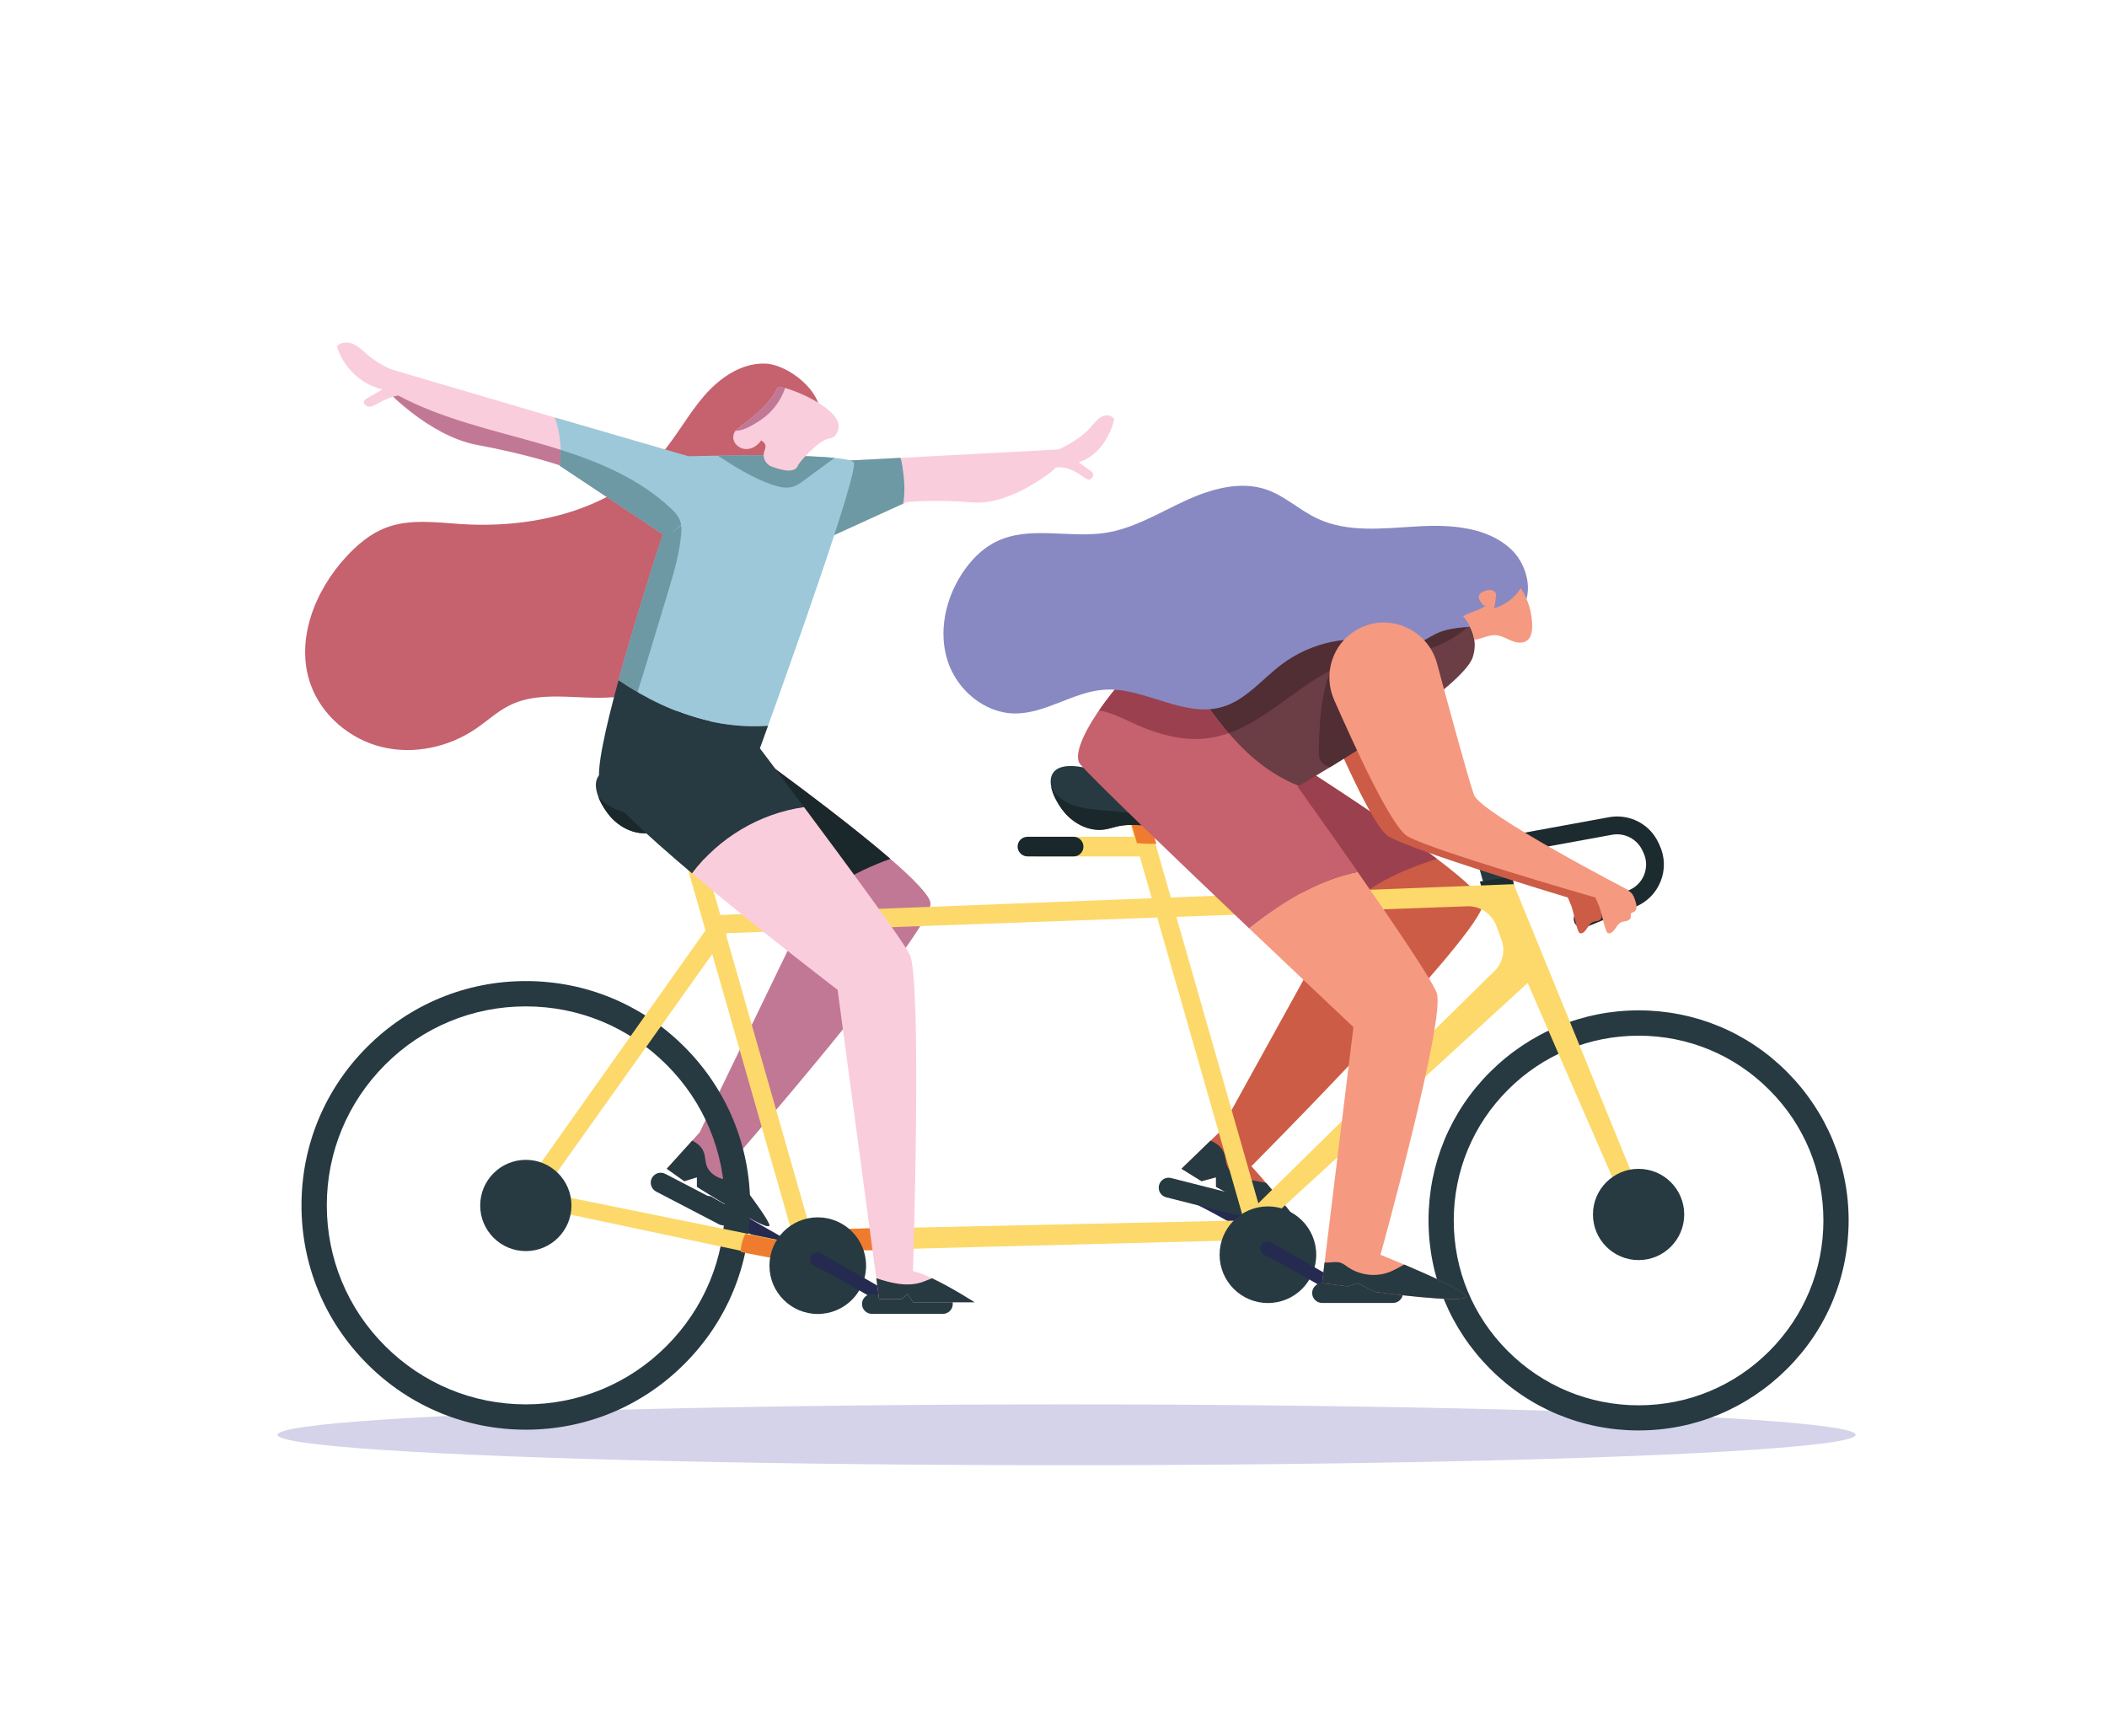 <?xml version="1.0" encoding="utf-8"?>
<!-- Generator: Adobe Illustrator 22.1.0, SVG Export Plug-In . SVG Version: 6.00 Build 0)  -->
<svg version="1.1" xmlns="http://www.w3.org/2000/svg" xmlns:xlink="http://www.w3.org/1999/xlink" x="0px" y="0px"
	 viewBox="0 0 2272 1872" style="enable-background:new 0 0 2272 1872;" xml:space="preserve">
<style type="text/css">
	.st0{fill:none;}
	.st1{fill:#D5D3EA;}
	.st2{fill:#CC5C46;}
	.st3{fill:#273941;}
	.st4{fill:#9B404F;}
	.st5{fill:#C17894;}
	.st6{fill:#1A272B;}
	.st7{fill:#252A51;}
	.st8{fill:#1C2B30;}
	.st9{fill:#FCD96A;}
	.st10{fill:#EF7C2E;}
	.st11{fill:#F69981;}
	.st12{fill:#6B3D44;}
	.st13{fill:#C6616E;}
	.st14{fill:#512D34;}
	.st15{fill:#8889C2;}
	.st16{fill:#FACDDC;}
	.st17{fill:#6C99A3;}
	.st18{fill:#9CC8DA;}
</style>
<g id="Background">
	<g>
		<g>
			<rect x="0" class="st0" width="2272" height="1872"/>
		</g>
	</g>
	<g id="Layer_1_1_">
	</g>
	<g id="Layer_2">
	</g>
	<g id="Layer_1_2_">
	</g>
	<g id="Layer_2_1_">
	</g>
</g>
<g id="object">
	<g>
		<ellipse class="st1" cx="1150.1" cy="1547.3" rx="850.8" ry="32.8"/>
		<g>
			<path class="st2" d="M1315.1,1220.7l-41,39.7l21.6,13.4l15.6-4.2v10.3c0,0,91.3,51,89.2,41.3s-60.1-73.6-60.1-73.6l21-20.3
				l-33.3-30.2L1315.1,1220.7z"/>
			<path class="st3" d="M1400.5,1321.1c-1.2-5.3-19-26.7-34.9-45.1c-1.5-0.5-3.1-0.9-4.7-1.2c-7.2-1.6-14.6-2.1-21.5-4.4
				c-7-2.3-13.7-6.7-16.4-13.6c-1.7-4.4-1.5-9.5-3.3-13.9c-2.5-6.2-8.1-10.1-14.4-12.8l-31.3,30.3l21.6,13.4l15.6-4.2v10.3
				C1311.3,1279.8,1402.6,1330.9,1400.5,1321.1z"/>
			<path class="st2" d="M1295.7,758.6c0,0,301.8,184.3,303.3,215.6c1.6,31.3-252.3,286.2-252.3,286.2l-31.7-39.7l118.3-214.2
				l-231.4-163.4L1295.7,758.6z"/>
			<path class="st4" d="M1483.9,954.6c20.3-12.5,42.8-21.1,65.6-28.4c-86-65.1-253.8-167.6-253.8-167.6l-93.8,84.5l230.7,162.8
				C1444.4,984.8,1463.1,967.4,1483.9,954.6z"/>
		</g>
		<g>
			<path class="st5" d="M754.9,1220.7l-35.9,39.7l18.9,13.4l13.6-4.2v10.3c0,0,80,51,78.1,41.3s-52.6-73.6-52.6-73.6l18.4-20.3
				l-29.1-30.2L754.9,1220.7z"/>
			<path class="st3" d="M829.6,1321.1c-1-5.3-16.6-26.7-30.5-45.1c-1.4-0.5-2.7-0.9-4.1-1.2c-6.3-1.6-12.7-2.1-18.8-4.4
				c-6.1-2.3-12-6.7-14.3-13.6c-1.5-4.4-1.3-9.5-2.9-13.9c-2.1-6.2-7.1-10.1-12.6-12.8l-27.4,30.3l18.9,13.4l13.6-4.2v10.3
				C751.6,1279.8,831.5,1330.9,829.6,1321.1z"/>
			<path class="st5" d="M737.9,758.6c0,0,264.1,184.3,265.5,215.6c1.4,31.3-220.8,286.2-220.8,286.2l-27.8-39.7l103.6-214.2
				L655.8,843.2L737.9,758.6z"/>
			<path class="st6" d="M902.7,954.6c17.8-12.5,37.4-21.1,57.4-28.4c-75.3-65.1-222.2-167.6-222.2-167.6l-82.1,84.5L857.7,1006
				C868.1,984.8,884.4,967.4,902.7,954.6z"/>
		</g>
		<g>
			<g>
				<path class="st7" d="M767.5,1290.8c-3.1-1.8-7-1.2-9.4,1.4c-3.4,3.8-2.3,9.8,2.2,12c25.1,12.3,87,49,87,49h29.3L767.5,1290.8z"
					/>
				<path class="st3" d="M785.2,1301.2l-67.8-35.3c-5.3-2.7-11.7-0.7-14.5,4.6l0,0c-2.7,5.3-0.7,11.7,4.6,14.5l67.8,35.3
					c5.3,2.7,11.7,0.7,14.5-4.6l0,0C792.5,1310.4,790.5,1304,785.2,1301.2z"/>
				<g>
					<path class="st3" d="M1766.9,1542.6c-60.5,0-117.4-23.5-160.1-66.4s-66.4-99.7-66.4-160.1c0-60.5,23.5-117.4,66.4-160.1
						s99.7-66.4,160.1-66.4c60.5,0,117.4,23.5,160.1,66.4s66.4,99.7,66.4,160.1c0,60.5-23.5,117.4-66.4,160.1
						S1827.5,1542.6,1766.9,1542.6z M1766.9,1116.9c-53.2,0-103.3,20.7-140.9,58.4c-37.6,37.6-58.4,87.7-58.4,140.9
						c0,53.2,20.7,103.3,58.4,140.9c37.6,37.6,87.7,58.4,140.9,58.4c53.2,0,103.3-20.7,140.9-58.4c37.6-37.6,58.4-87.7,58.4-140.9
						c0-53.2-20.7-103.3-58.4-140.9C1870.2,1137.6,1820.2,1116.9,1766.9,1116.9z"/>
				</g>
				<path class="st3" d="M1614.7,911.7c-1-2.8-3.7-4.6-6.6-4.3l-12.8,1.2c-4,0.4-6.6,4.2-5.6,8.1l20.2,72.3l28.8-6.2L1614.7,911.7z"
					/>
				<polygon class="st8" points="1599.3,964 1595.8,950.6 1630.9,945.5 1633.8,961.7 				"/>
				<g>
					<path class="st3" d="M567,1541.8c-64.6,0-125.3-25.1-171-70.9c-45.7-45.7-70.9-106.4-70.9-171s25.1-125.3,70.9-171
						c45.7-45.7,106.4-70.9,171-70.9s125.3,25.1,171,70.9c45.7,45.7,70.9,106.4,70.9,171s-25.1,125.3-70.9,171
						C692.3,1516.7,631.6,1541.8,567,1541.8z M567,1085.3c-57.3,0-111.2,22.3-151.7,62.9c-40.5,40.5-62.9,94.4-62.9,151.7
						c0,57.3,22.3,111.2,62.9,151.7s94.4,62.9,151.7,62.9s111.2-22.3,151.7-62.9s62.9-94.4,62.9-151.7c0-57.3-22.3-111.2-62.9-151.7
						C678.2,1107.7,624.3,1085.3,567,1085.3z"/>
				</g>
				<path class="st7" d="M1300.4,1287c-3.1-1.8-7-1.2-9.4,1.4c-3.4,3.8-2.3,9.8,2.2,12c25.1,12.3,87,49,87,49h29.3L1300.4,1287z"/>
				<path class="st3" d="M1336.9,1289.2l-74.1-18.8c-5.7-1.5-11.6,2-13,7.8l0,0c-1.5,5.7,2,11.6,7.8,13l74.1,18.8
					c5.7,1.5,11.6-2,13-7.8l0,0C1346.2,1296.5,1342.7,1290.7,1336.9,1289.2z"/>
				<path class="st9" d="M1632.2,953.5l-859.8,33.4L553,1296.7l317.4,67.3c3,0.6,5.9,0.9,8.8,0.9c13.6,0,26.7-5.9,35.7-16.5
					l429.9-11.1l302.5-277.3l110.4,253.6l18.5-7.6L1632.2,953.5z M1613.3,1045.4l-275.3,270.8l-438.4,9.5
					c-6.2,7.4-16,20.4-25.5,18.6l-288.8-58.6l198.8-279.4l796.7-28.9c14.4-1,27.8,7.6,32.8,21.2l5.4,14.6
					C1623.1,1024,1621,1036.4,1613.3,1045.4z"/>
				<g>
					<path class="st10" d="M942.4,1324.4l-42.7,1.3c-6.2,7.4-16,20.4-25.5,18.6l-70.5-13.6c-3.1,6.1-4.9,12.7-5,19.5l71.7,13.8
						c3,0.6,5.9,0.9,8.8,0.9c13.6,0,26.7-5.9,35.7-16.5l33-0.1C948.4,1340.4,944.9,1331.7,942.4,1324.4z"/>
				</g>
				<g>
					
						<rect x="792.7" y="858.7" transform="matrix(0.961 -0.275 0.275 0.961 -275.009 264.04)" class="st9" width="20" height="505.2"/>
				</g>
				<path class="st10" d="M759.3,923.5l-16.6-57.8l-19.2,5.5l14.4,50.3c3.1,0.6,6.2,1,9.3,1.3C751.2,923.2,755.3,923.4,759.3,923.5z
					"/>
				<circle class="st3" cx="567" cy="1300" r="49.2"/>
				<circle class="st3" cx="1766.9" cy="1309.7" r="49.2"/>
				<path class="st3" d="M700.6,898.2c5.4-0.8,10.7-2.7,16.2-3.8c5.8-1.1,11.7-1.2,17.5-1c36.9,0.8,73.3,10.3,110.3,8.8
					c3.3-0.2,7-0.6,8.9-3.3c1.7-2.6,1-6.2-1-8.5c-1.9-2.3-4.7-3.8-7.5-5.1c-21.1-10-43.5-17.2-65.8-24.3
					c-34.5-11-70.5-25.4-106.5-30.6c-9.8-1.4-24.9-1.4-29.1,9.8c-4.6,12.2,6.6,31.2,14.3,40.1C668.2,892.3,684.3,900.5,700.6,898.2z
					"/>
				<path class="st6" d="M705,879.6c-12.9-0.9-26-1.4-38.2-5.7c-8.3-2.9-16.3-8-21.7-14.8c3.1,8.3,8.5,16.3,12.7,21.2
					c10.4,12,26.6,20.3,42.8,17.9c5.4-0.8,10.7-2.7,16.2-3.8c5.8-1.1,11.7-1.2,17.5-1c34.9,0.8,69.3,9.3,104.1,9
					C794.5,891.7,750.1,882.9,705,879.6z"/>
				<path class="st9" d="M1118.4,902.4c-5.8,0-10.6,4.7-10.6,10.6c0,5.8,4.7,10.6,10.6,10.6h120.4v-21.2H1118.4z"/>
				<path class="st6" d="M1157.7,902.4h-49.8c-6,0-10.9,5-10.6,11.1c0.3,5.7,5.2,10.1,10.9,10.1h49.5c5.8,0,10.6-4.7,10.6-10.6
					C1168.2,907.1,1163.5,902.4,1157.7,902.4z"/>
				<g>
					
						<rect x="1283" y="855" transform="matrix(0.961 -0.275 0.275 0.961 -255.026 398.949)" class="st9" width="20" height="505.2"/>
				</g>
				<path class="st10" d="M1246.9,910l-13.7-48l-19.2,5.5l12,41.8C1232.8,909.9,1239.8,910.1,1246.9,910z"/>
				<path class="st3" d="M1191,894.5c5.4-0.8,10.7-2.7,16.2-3.8c5.8-1.1,11.7-1.2,17.5-1c36.9,0.8,73.3,10.3,110.3,8.8
					c3.3-0.2,7-0.6,8.9-3.3c1.7-2.6,1-6.2-1-8.5c-1.9-2.3-4.7-3.8-7.5-5.1c-21.1-10-43.5-17.2-65.8-24.3
					c-34.5-11-70.5-25.4-106.5-30.6c-9.8-1.4-24.9-1.4-29.1,9.8c-4.6,12.2,6.6,31.2,14.3,40.1C1158.5,888.6,1174.7,896.8,1191,894.5
					z"/>
				<path class="st6" d="M1189.2,873.8c-10.9-0.9-21.9-1.8-32.1-5.5c-10-3.6-19.3-10.4-23.7-20c2.1,10.5,9.3,22,14.8,28.3
					c10.4,12,26.6,20.3,42.8,17.9c5.4-0.8,10.7-2.7,16.2-3.8c5.8-1.1,11.7-1.2,17.5-1c36.9,0.8,73.3,10.3,110.3,8.8
					c2.2-0.1,4.6-0.4,6.5-1.3C1291.3,886.1,1240.4,878.2,1189.2,873.8z"/>
				<g>
					<circle class="st3" cx="881.8" cy="1364.9" r="52.1"/>
					<path class="st7" d="M885.1,1351.5c-3.1-1.8-7-1.2-9.4,1.4c-3.4,3.8-2.3,9.8,2.2,12c25.1,12.3,87,49,87,49h29.3L885.1,1351.5z"
						/>
					<path class="st3" d="M1016.7,1395.5h-76.5c-5.9,0-10.7,4.8-10.7,10.7l0,0c0,5.9,4.8,10.7,10.7,10.7h76.5
						c5.9,0,10.7-4.8,10.7-10.7l0,0C1027.4,1400.3,1022.6,1395.5,1016.7,1395.5z"/>
				</g>
				<g>
					<circle class="st3" cx="1367.2" cy="1353.1" r="52.1"/>
					<path class="st7" d="M1370.5,1339.8c-3.1-1.8-7-1.2-9.4,1.4c-3.4,3.8-2.3,9.8,2.2,12c25.1,12.3,87,49,87,49h29.3L1370.5,1339.8
						z"/>
					<path class="st3" d="M1502.1,1383.7h-76.5c-5.9,0-10.7,4.8-10.7,10.7l0,0c0,5.9,4.8,10.7,10.7,10.7h76.5
						c5.9,0,10.7-4.8,10.7-10.7l0,0C1512.8,1388.5,1508,1383.7,1502.1,1383.7z"/>
				</g>
			</g>
			<g>
				<path class="st8" d="M1706.6,1000.6c-3.8,0-7.4-2.2-8.9-6c-2-4.9,0.3-10.5,5.3-12.6l53.3-21.9c7.6-3.1,13.5-9,16.6-16.7
					c3-7.7,2.8-16-0.6-23.5l-1.2-2.6c-5.8-12.5-19.2-19.5-32.7-17.1l-159,29.1c-5.2,1-10.2-2.5-11.2-7.7c-1-5.2,2.5-10.2,7.7-11.2
					l159-29.1c22.2-4.1,44.3,7.4,53.6,27.9l1.2,2.6c5.6,12.3,6,26,1,38.6c-5,12.6-14.7,22.3-27.1,27.5l-53.3,21.9
					C1709,1000.4,1707.8,1000.6,1706.6,1000.6z"/>
			</g>
		</g>
		<g>
			<path class="st2" d="M1731.9,972.3c-1-3.7-2.2-7.5-5-10c-0.9-0.8-1.9-1.4-2.9-1.9l1-0.3c0,0-152.2-82.5-159.4-103
				c-5.1-14.3-26-94.6-38.1-141.5c-9.5-36.8-49.2-55.3-81.2-37.3c-0.5,0.3-1.1,0.6-1.6,1c-25.1,15-34.9,47.8-23.2,75.5
				c20.6,48.9,59.1,137.8,75.9,147.3c27.7,15.7,175.7,60.5,193.2,65.8c1,2.8,2.6,5.8,3.6,8.6c3.2,8.8,4.2,18.4,7.5,27.2
				c0.4,0.9,0.8,1.9,1.6,2.5c1.1,0.7,2.6,0.3,3.7-0.4c4.4-2.7,5.8-9.2,10.4-11.3c1.8-0.8,3.7-0.9,5.6-1.4c1.9-0.5,3.7-1.9,4-3.9
				c0.2-1.5-0.5-3.3,0.5-4.4c0.6-0.7,1.6-0.8,2.4-1.2c1.9-0.8,2.9-3,3.1-5.1C1733.1,976.4,1732.5,974.3,1731.9,972.3z"/>
			<g>
				<path class="st11" d="M1347,1001.2c60.4,57.4,112.4,106.4,112.4,106.4l-33.8,276.2l27.5,3.4l10.7-3.4l19,9.4
					c0,0,97.8,13.2,97.9,5.1c0.1-8.1-92.1-45.1-92.1-45.1s70.8-255.6,60.6-282.6c-5.4-14.3-47.1-75.7-85.2-130.3
					c-19.6,4-38.6,11.2-56.4,20.4C1386.1,971.8,1366.1,985.9,1347,1001.2z"/>
				<path class="st3" d="M1514.2,1363.7c-5.2,2.8-10.2,5.8-15.7,8c-14.6,5.7-32,3.7-45-5.2c-2.5-1.7-4.9-3.7-7.8-4.7
					c-4.1-1.4-8.7-0.5-13-0.3c-1.5,0.1-2.9,0.1-4.4,0l-2.7,22.3l27.5,3.4l10.7-3.4l19,9.4c0,0,97.8,13.2,97.9,5.1
					C1580.9,1392.9,1541.5,1375.3,1514.2,1363.7z"/>
				<path class="st12" d="M1588.1,708.7c12.2-37.5-32.6-63-32.6-63s-121.3-62.8-220.6-12.6c-26.7,13.5-52.7,32-76,52.1
					c6.5,19.9,17.8,38.2,29.4,55.7c17.5,26.4,36.2,52.3,59.7,73.4c15.5,13.9,33.3,25.6,52.6,33.1
					C1417.1,837.9,1576.5,744.2,1588.1,708.7z"/>
				<path class="st13" d="M1288.3,740.9c-11.6-17.6-22.9-35.8-29.4-55.7c-63.3,54.7-107.1,122.2-94.3,138.7
					c10,12.7,103.4,102.2,182.4,177.3c19.1-15.2,39.1-29.3,60.8-40.5c17.8-9.2,36.8-16.4,56.4-20.4c-33.9-48.6-64.9-91.9-64.9-91.9
					s0.5-0.3,1.4-0.8c-19.3-7.5-37.1-19.2-52.6-33.1C1324.4,793.2,1305.7,767.3,1288.3,740.9z"/>
				<path class="st14" d="M1324.9,790.6c50-17.6,88.3-67.2,141.1-79.8c21.3-5.1,43.8-3.8,65.2-8.5c19.8-4.4,38.2-14.1,53.3-27.6
					c-9.8-18.1-29-29.1-29-29.1s-121.3-62.8-220.6-12.6c-26.7,13.5-52.7,32-76,52.1c6.5,19.9,17.8,38.2,29.4,55.7
					C1299.6,758.1,1311.5,775,1324.9,790.6z"/>
				<path class="st4" d="M1303.2,796c7.5-1,14.7-2.9,21.7-5.3c-13.4-15.6-25.3-32.5-36.6-49.7c-11.6-17.6-22.9-35.8-29.4-55.7
					c-30.5,26.4-56.5,55.7-73.8,80.9c11.6,1.8,23.5,7.5,34.4,12.6C1245.6,791.1,1274.6,799.9,1303.2,796z"/>
				<path class="st15" d="M1630.5,593.4c-26-25.4-66.4-27.9-102.7-25.7c-36.3,2.1-74.7,7-107.5-8.6c-18.9-8.9-34.6-24.1-54.3-31
					c-28.9-10.1-61-0.6-88.8,12.3c-27.8,12.9-54.7,29.5-85,34.2c-39.2,6.1-81.9-8-117.6,9.3c-15.7,7.6-28.3,20.7-37.7,35.4
					c-17.7,27.5-25.1,62.5-15,93.6c10.1,31.1,39.6,56.2,72.3,56.5c33.5,0.3,63.1-23.4,96.6-25.6c43.2-2.9,85.4,30.7,127.1,18.6
					c25.7-7.4,43.3-30.4,64.8-46.4c31.2-23.3,72.9-32.1,110.9-23.4c8.7,2,17.5,4.9,26.3,3.7c11.1-1.5,20.3-9.1,30.4-13.7
					c25.1-11.5,65.1-1.4,86.1-20.7C1655.9,643.5,1647.4,610,1630.5,593.4z"/>
				<path class="st14" d="M1482.9,742.7c-3.7-14.6-5.6-32.1-11.4-46c-5.9-14.1-19.1-2.6-25.2,5.8c-21.5,30.1-23.4,69.5-24.2,106.5
					c-0.1,3.6-0.1,7.3,1.4,10.6c2,4.1,6.3,6.7,10.9,7.6c15.8-9.7,35.3-21.9,55-34.9c0.1-0.7,0.1-1.3,0.2-2
					C1490.9,774.2,1486.9,758.3,1482.9,742.7z"/>
			</g>
			<path class="st11" d="M1763.6,972.3c-1.1-3.7-2.3-7.5-5.2-10c-0.9-0.8-2-1.4-3.1-1.9l1-0.3c0,0-159.3-82.5-166.9-103
				c-5.3-14.3-27.2-94.6-39.8-141.5c-9.9-36.8-51.5-55.3-85-37.3c-0.6,0.3-1.1,0.6-1.7,1c-26.3,15-36.5,47.8-24.3,75.5
				c21.6,48.9,61.9,137.8,79.5,147.3c29,15.7,184,60.5,202.2,65.8c1,2.8,2.7,5.8,3.8,8.6c3.4,8.8,4.4,18.4,7.9,27.2
				c0.4,0.9,0.8,1.9,1.7,2.5c1.2,0.7,2.7,0.3,3.8-0.4c4.6-2.7,6-9.2,10.9-11.3c1.8-0.8,3.9-0.9,5.9-1.4c1.9-0.5,3.9-1.9,4.2-3.9
				c0.2-1.5-0.5-3.3,0.5-4.4c0.6-0.7,1.6-0.8,2.5-1.2c2-0.8,3.1-3,3.2-5.1C1764.8,976.4,1764.2,974.3,1763.6,972.3z"/>
			<path class="st11" d="M1639.9,634.3c-6.7,10.6-17,18.3-29,21.7c1.4-5,1.8-8.8,2.3-14c0.3-2.6-2.1-5-4.7-5.6
				c-2.6-0.6-5.3,0.1-7.8,1.1c-2.4,0.9-5,2.2-5.8,4.6c-1.2,3.3,1.3,6.7,3.7,9.3c1,1.1,0.9,2.8,1.8,1.6c0.8,0,1.5,0,2.3-0.1
				c-7.3,5.3-17.2,6.8-24.9,11.7c5.7,6.9,10.7,15.6,12.1,25.5c2.5-0.5,5.1-1.2,7.5-1.9c5.1-1.5,10.2-3.6,15.5-3.2
				c6,0.4,11.4,3.7,17,6c5.6,2.3,12.5,3.3,17.2-0.6c4-3.3,5-9.1,5.1-14.3C1652.3,661.4,1648,646.6,1639.9,634.3z"/>
		</g>
		<g>
			<path class="st13" d="M825.2,392.1c-25.7-0.9-49.2,15.4-66,34.9c-16.8,19.5-29.1,42.5-45.7,62.2c-51,60.4-136.7,81-215.6,76
				c-27.5-1.7-56.1-6-81.8,3.9c-16.6,6.3-30.5,18.1-42.6,31.1c-34.1,36.8-55.4,90.5-38.6,137.8c11.9,33.5,42.4,59.2,76.9,67.6
				s72.3,0.2,101.7-20c12-8.2,22.7-18.3,35.7-24.8c38.8-19.4,86.2-1.9,128.6-11.3c42.1-9.4,74.2-44.6,93.6-83.1
				c19.3-38.6,28.5-81.3,42.7-122c7.6-21.9,17.3-44.2,35.3-58.8c8.5-6.9,18.6-11.9,26.3-19.6C904.6,436.8,855.3,393.2,825.2,392.1z"
				/>
			<path class="st15" d="M759,501.6"/>
			<path class="st16" d="M875.8,498.8l265.9-14.1l-4.1,20.8c0,0-46.3,39.7-88.8,36.3c-42.5-3.4-71-0.3-71-0.3L875.7,588
				C875.7,588,836.5,539,875.8,498.8z"/>
			<path class="st17" d="M973.2,504c-0.5-3.5-1.2-7-2.1-10.3l-95.3,5c-39.3,40.2-0.1,89.2-0.1,89.2l98.2-44.8
				c0.3-1.6,0.5-3.1,0.7-4.7C975.9,527,975,515.3,973.2,504z"/>
			<g>
				<path class="st18" d="M828.2,782.7c25.6-71.2,98-274.6,92.4-283.9c-6.8-11.3-178.2-6.8-178.2-6.8s-47,137.8-75.4,241.5
					c28.9,19.6,60.6,35.1,94.4,43.4C783.2,782.2,805.9,784.4,828.2,782.7z"/>
				<path class="st17" d="M854.9,524.9c4.6-1.4,8.6-4.3,12.5-7.2c10.8-8,21.7-16,32.5-23.9c-31-3.1-89.6-2.9-125.9-2.4
					c18.6,12.1,37.6,24,58.6,31.3C839.8,525.1,847.6,527.1,854.9,524.9z"/>
				<path class="st3" d="M867,870.4c-26.7-35.8-47.6-63.4-47.6-63.4s3.3-9.2,8.8-24.3c-22.3,1.6-45.1-0.5-66.8-5.8
					c-33.8-8.3-65.5-23.8-94.4-43.4c-14.4,52.6-24,96.5-20.3,109.2c4.6,15.5,49,56.5,99.6,99.2C775,903.5,819.6,877.2,867,870.4z"/>
				<path class="st16" d="M984.5,1370.7c0,0,9.9-315.2-3.6-341.5c-8.4-16.4-69.4-99.1-113.9-158.8c-47.4,6.7-92,33-120.7,71.5
					c72.1,60.9,156.9,125.5,156.9,125.5l44.7,333.4h24.7l5.9-5.4l6.1,9h66.4C1050.9,1404.5,1007.7,1376.3,984.5,1370.7z"/>
				<path class="st3" d="M1005,1378.5c-3.5,1.3-6.9,2.9-10.4,4.1c-16.1,5.5-33.4,1.3-49.7-4.2l3,22.4h24.7l5.9-5.4l6.1,9h66.4
					C1050.9,1404.5,1026.9,1388.8,1005,1378.5z"/>
			</g>
			<path class="st3" d="M794,805.3"/>
			<path class="st16" d="M740.1,492l-327.1-96.3v21.4c0,0,47.9,52.9,101.6,62.8c53.6,9.9,88.4,21.8,88.4,21.8l115.7,77
				C718.5,578.6,779.2,543.2,740.1,492z"/>
			<path class="st18" d="M742.4,492l-144.2-41.8c5.9,16.6,7.8,34.5,5.5,51.9l114.9,76.4C718.5,578.6,781.5,543.2,742.4,492z"/>
			<g>
				<path class="st16" d="M848.5,419c-2.9-0.8-6.1-1.5-9.4-2c-6.4,13.5-17.9,24.7-29.6,34.3c-3.6,2.9-7.3,5.8-11.2,8.4
					c0.7,0.2,1.5,0.4,2.2,0.6c-6.3,0.3-11,7.4-9.6,13.6s7.8,10.5,14.1,10.4c6.3-0.1,12.2-4,15.7-9.3c8.9,4.9,2.5,10.5,2.7,15.9
					c0.2,5.5,3.6,10.4,8.8,12.3c11.5,4.2,25.4,7.6,28.4-1.6c0.6-2,21.8-27.4,34.1-28.8c5.2-0.6,9-6.3,9.6-11.5
					C906.3,442.2,863.6,423.3,848.5,419z"/>
			</g>
			<path class="st5" d="M810.9,458.7c5.3-3,10.5-6.2,15.2-10.2c9.4-7.9,16.6-18.4,20.5-30.1c-2.4-0.6-4.9-1.1-7.5-1.5
				c-6.4,13.5-17.9,24.7-29.6,34.3c-3.6,2.9-7.3,5.8-11.2,8.4c0.7,0.2,1.5,0.4,2.2,0.6c-3.1,0.2-5.8,2-7.6,4.5
				c1.6-0.1,3.1-0.3,4.7-0.6C802.2,463.3,806.6,461.1,810.9,458.7z"/>
			<g>
				<path class="st5" d="M603.7,502.2c0.8-5.6,1.1-11.4,1-17.1c-14.5-4.6-29.2-8.7-43.7-12.7c-51-13.9-103.7-27.4-147.9-55.4v0
					c0,0,47.9,52.9,101.6,62.8c53.6,9.9,88.4,21.8,88.4,21.8L714.7,576l0,0L603.7,502.2z"/>
				<path class="st17" d="M734.5,566.5c-8.3,7.8-16,12.1-16,12.1s7.8-4.5,15.9-12.7c-0.2-1.4-0.5-2.8-1-4.1
					c-1.8-5.3-5.8-9.6-9.9-13.5c-0.2-0.2-0.4-0.4-0.6-0.5c-33-30.8-75-48.9-118.4-62.7c0.1,5.7-0.2,11.4-1,17.1l111,73.9
					C699.5,623.1,681,682.4,667,733.5c6.6,4.5,13.4,8.8,20.4,12.8c4.6-14.1,8.9-28.3,13.2-42.5c6.5-21.7,13.1-43.3,19.6-65
					c6.2-20.4,12.3-41,14.3-62.3C734.8,573.2,734.9,569.8,734.5,566.5z"/>
			</g>
			<path class="st16" d="M1175.4,461.4c3.8-4.3,7.4-9,12-11.7c4.6-2.6,10.6-2.6,14.1,2.1c-5.1,22.7-20.3,41.3-38.2,46.7
				c4.3,3.2,8.6,6.4,12.9,9.5c0.9,0.6,1.8,1.3,2.2,2.4c1.2,2.8-1,6.3-3.5,6.7c-2.5,0.3-4.8-1.3-6.9-2.9
				c-10.6-7.8-21.3-12.5-33.5-9.3c-4.3-12.3,0-17.2,7.2-20.4C1152.5,479.8,1166.8,471.2,1175.4,461.4z"/>
			<path class="st16" d="M396.7,382.9c-4.9-4.3-9.5-9-15.4-11.7s-13.6-2.6-18,2.1c6.5,22.7,26,41.3,49,46.7
				c-5.5,3.2-11,6.4-16.5,9.5c-1.1,0.6-2.2,1.3-2.9,2.4c-1.6,2.8,1.3,6.3,4.5,6.7c3.1,0.3,6.1-1.3,8.9-2.9
				c13.6-7.8,27.3-12.5,42.9-9.3c5.6-12.3,0-17.2-9.2-20.4C426.1,401.2,407.9,392.6,396.7,382.9z"/>
		</g>
	</g>
</g>
</svg>
